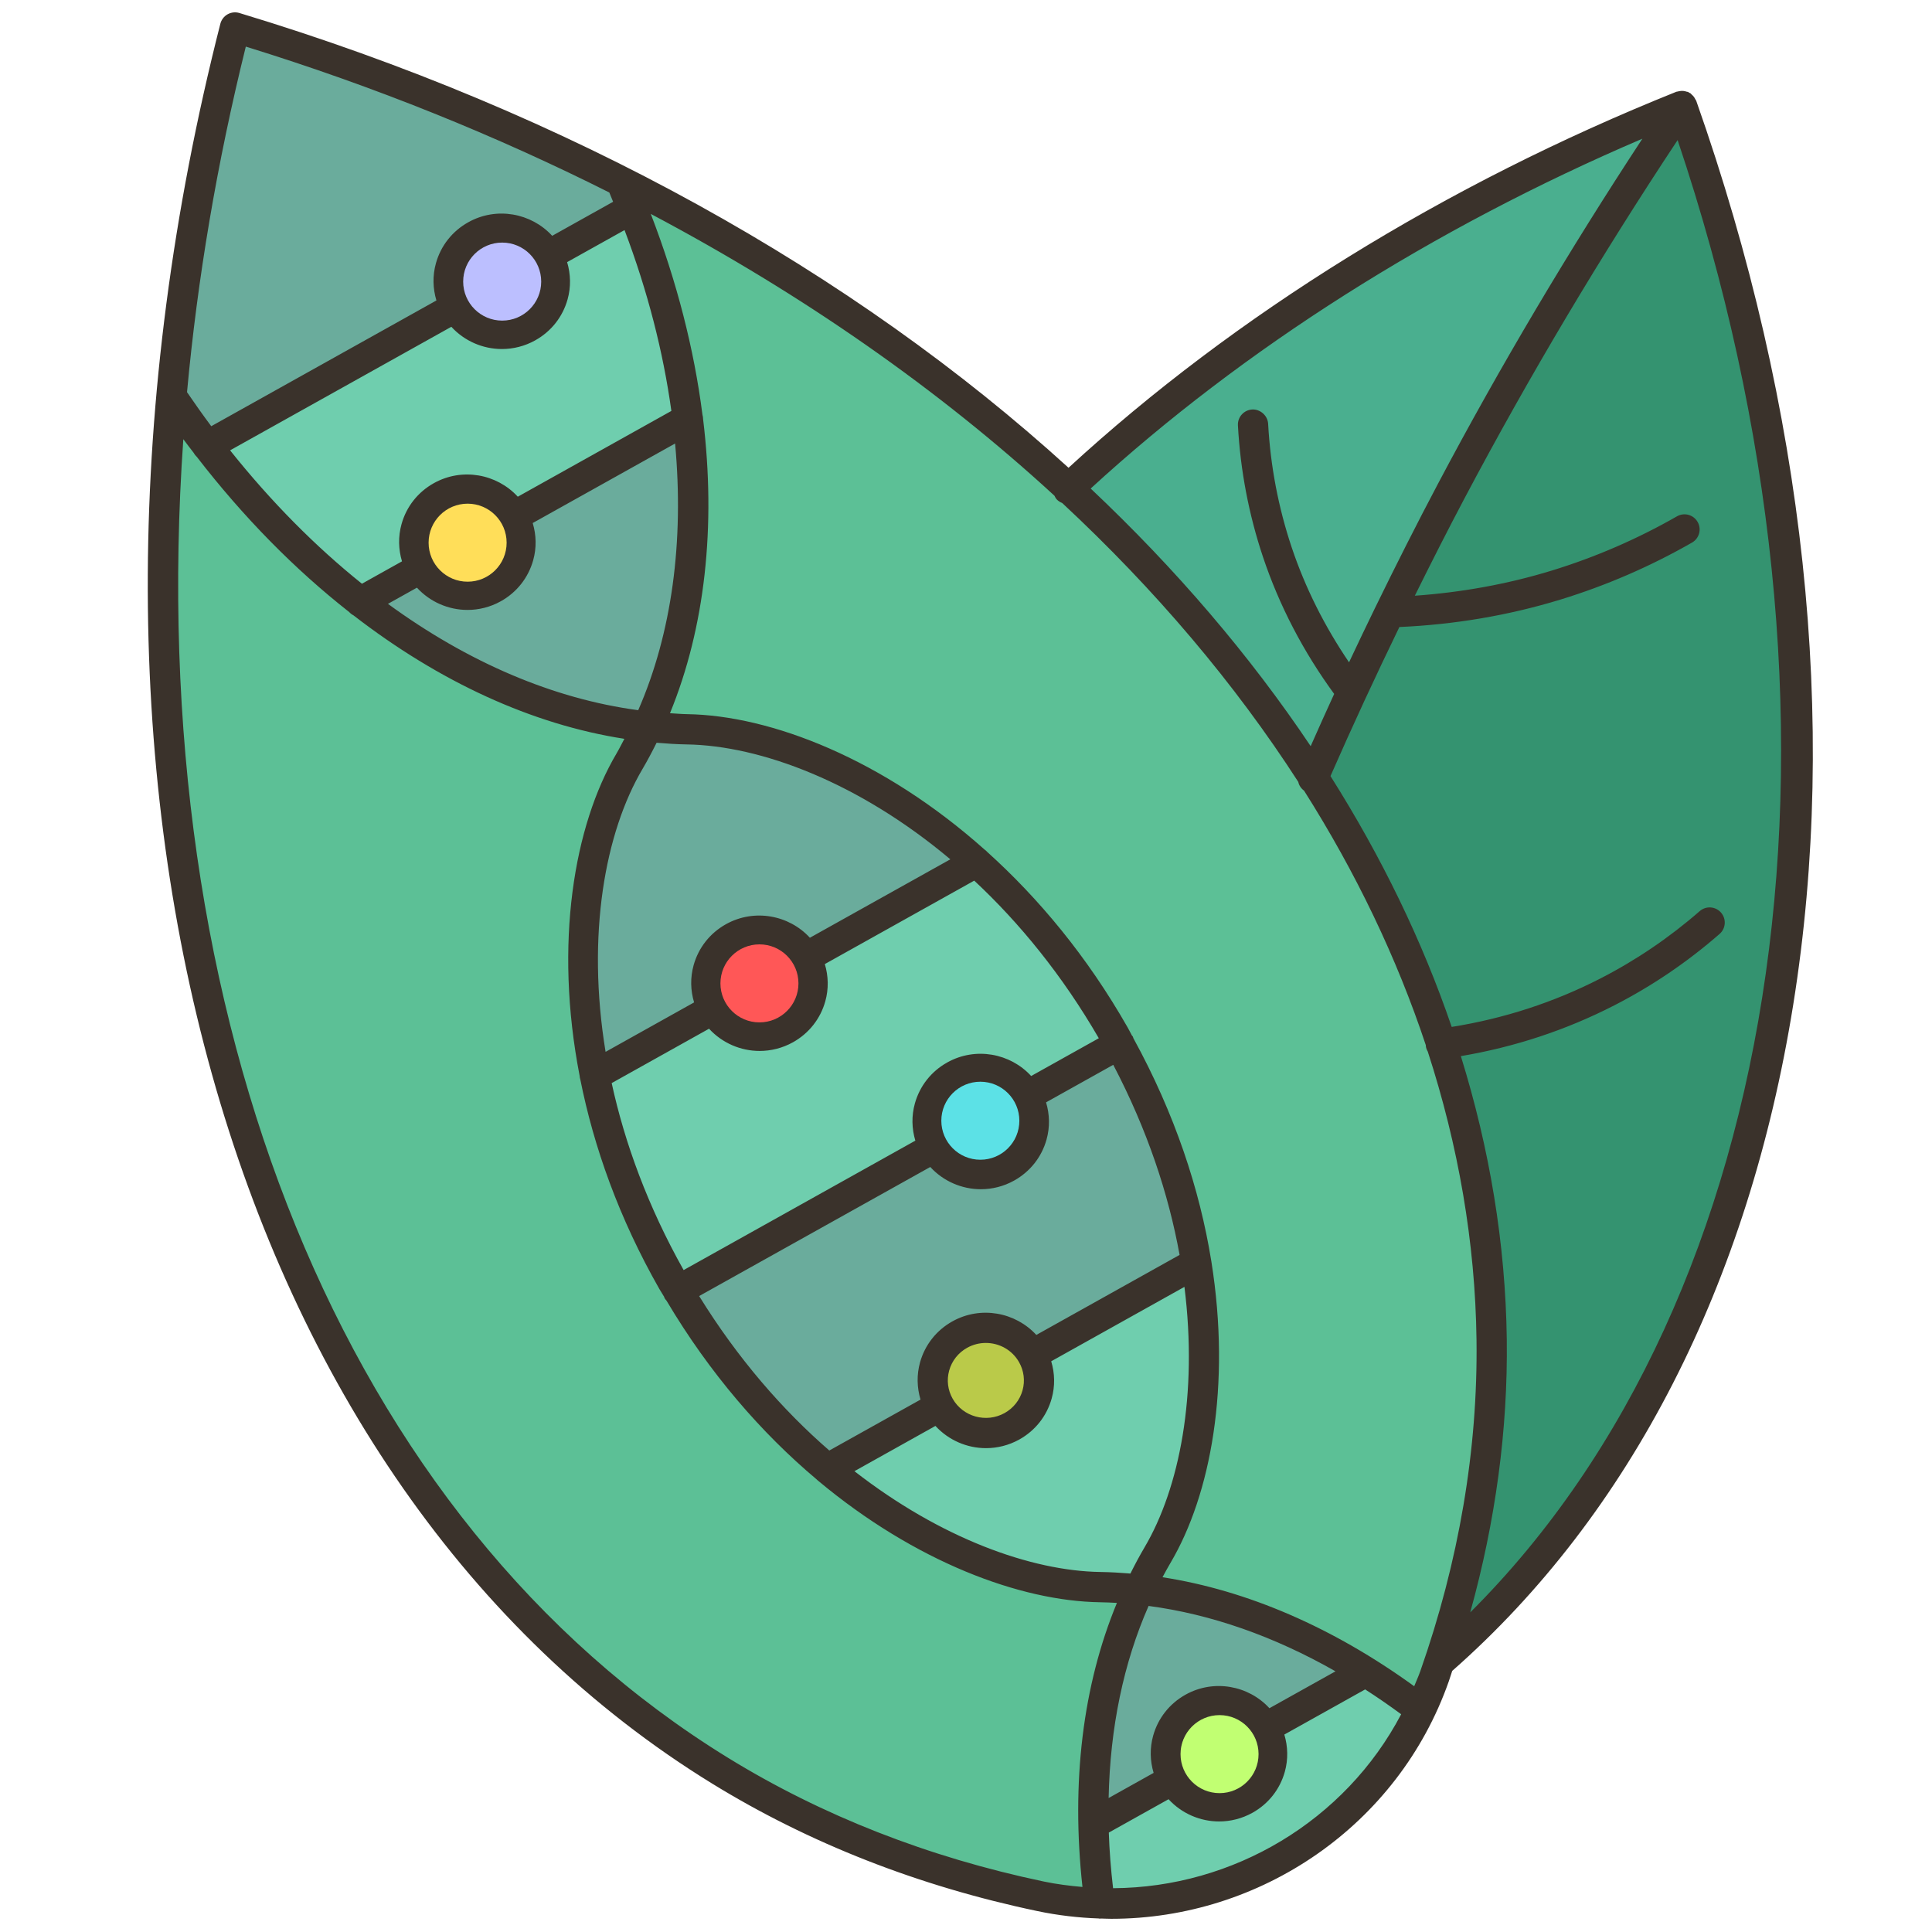 <svg xmlns="http://www.w3.org/2000/svg" xmlns:xlink="http://www.w3.org/1999/xlink" width="500" zoomAndPan="magnify" viewBox="0 0 375 375" height="500" preserveAspectRatio="xMidYMid meet" version="1.0"><defs><clipPath id="c40ffbdf9c"><path d="M 28 2.398 L 352 2.398 L 352 372.449 L 28 372.449 Z M 28 2.398 " clip-rule="nonzero"/></clipPath><clipPath id="519be8d11a"><path d="M 139.836 183.301 L 154.977 183.301 L 154.977 198.445 L 139.836 198.445 Z M 139.836 183.301 " clip-rule="nonzero"/></clipPath><clipPath id="9b2391c739"><path d="M 147.406 183.301 C 143.227 183.301 139.836 186.691 139.836 190.875 C 139.836 195.055 143.227 198.445 147.406 198.445 C 151.59 198.445 154.98 195.055 154.98 190.875 C 154.98 186.691 151.59 183.301 147.406 183.301 " clip-rule="nonzero"/></clipPath><clipPath id="f9de8ad723"><path d="M 182.711 209.961 L 197.855 209.961 L 197.855 225.105 L 182.711 225.105 Z M 182.711 209.961 " clip-rule="nonzero"/></clipPath><clipPath id="6d6449962f"><path d="M 190.285 209.961 C 186.102 209.961 182.711 213.352 182.711 217.531 C 182.711 221.715 186.102 225.105 190.285 225.105 C 194.465 225.105 197.855 221.715 197.855 217.531 C 197.855 213.352 194.465 209.961 190.285 209.961 " clip-rule="nonzero"/></clipPath><clipPath id="e673944aca"><path d="M 229.141 332.902 L 244.285 332.902 L 244.285 348.047 L 229.141 348.047 Z M 229.141 332.902 " clip-rule="nonzero"/></clipPath><clipPath id="370c1cbd4e"><path d="M 236.715 332.902 C 232.531 332.902 229.141 336.293 229.141 340.473 C 229.141 344.656 232.531 348.047 236.715 348.047 C 240.895 348.047 244.285 344.656 244.285 340.473 C 244.285 336.293 240.895 332.902 236.715 332.902 " clip-rule="nonzero"/></clipPath><clipPath id="46b9caabfe"><path d="M 83.191 97.762 L 98.336 97.762 L 98.336 112.906 L 83.191 112.906 Z M 83.191 97.762 " clip-rule="nonzero"/></clipPath><clipPath id="e02281fb68"><path d="M 90.762 97.762 C 86.582 97.762 83.191 101.152 83.191 105.336 C 83.191 109.516 86.582 112.906 90.762 112.906 C 94.945 112.906 98.336 109.516 98.336 105.336 C 98.336 101.152 94.945 97.762 90.762 97.762 " clip-rule="nonzero"/></clipPath><clipPath id="2997e23e3e"><path d="M 89.902 47.086 L 105.047 47.086 L 105.047 62.23 L 89.902 62.23 Z M 89.902 47.086 " clip-rule="nonzero"/></clipPath><clipPath id="cc95b3b1a2"><path d="M 97.473 47.086 C 93.293 47.086 89.902 50.477 89.902 54.66 C 89.902 58.84 93.293 62.23 97.473 62.23 C 101.656 62.23 105.047 58.84 105.047 54.66 C 105.047 50.477 101.656 47.086 97.473 47.086 " clip-rule="nonzero"/></clipPath></defs><path fill="#baca49" d="M 245.594 335.383 C 248.383 340.289 246.652 346.516 241.688 349.305 C 236.723 352.066 230.41 350.332 227.621 345.43 C 224.828 340.496 226.562 334.27 231.527 331.508 C 236.488 328.719 242.805 330.449 245.594 335.383 Z M 245.594 335.383 " fill-opacity="1" fill-rule="nonzero"/><path fill="#baca49" d="M 200.336 262.93 C 203.156 267.836 201.395 274.062 196.43 276.82 C 191.465 279.613 185.184 277.879 182.363 272.945 C 179.574 268.039 181.336 261.816 186.297 259.055 C 191.262 256.266 197.547 257.996 200.336 262.93 Z M 200.336 262.93 " fill-opacity="1" fill-rule="nonzero"/><path fill="#baca49" d="M 199.336 212.652 C 202.129 217.586 200.395 223.812 195.43 226.57 C 190.469 229.363 184.152 227.602 181.363 222.695 C 178.574 217.789 180.305 211.562 185.27 208.773 C 190.234 206.012 196.547 207.746 199.336 212.652 Z M 199.336 212.652 " fill-opacity="1" fill-rule="nonzero"/><path fill="#baca49" d="M 156.402 185.836 C 159.191 190.742 157.457 196.969 152.496 199.73 C 147.531 202.52 141.215 200.785 138.426 195.852 C 135.637 190.949 137.371 184.723 142.332 181.961 C 147.297 179.172 153.609 180.902 156.402 185.836 Z M 156.402 185.836 " fill-opacity="1" fill-rule="nonzero"/><path fill="#baca49" d="M 99.688 100.227 C 102.508 105.133 100.746 111.359 95.785 114.148 C 90.82 116.906 84.535 115.176 81.715 110.27 C 78.926 105.336 80.688 99.109 85.652 96.352 C 90.613 93.559 96.898 95.293 99.688 100.227 Z M 99.688 100.227 " fill-opacity="1" fill-rule="nonzero"/><path fill="#baca49" d="M 106.387 49.594 C 109.176 54.5 107.414 60.727 102.449 63.484 C 97.488 66.277 91.203 64.543 88.41 59.609 C 85.594 54.703 87.355 48.477 92.316 45.719 C 97.281 42.926 103.566 44.66 106.387 49.594 Z M 106.387 49.594 " fill-opacity="1" fill-rule="nonzero"/><path fill="#6fceae" d="M 265.094 324.488 C 268.707 326.75 272.262 329.215 275.754 331.891 C 264.391 355.738 239.777 370.422 213.434 369.453 C 212.73 364.195 212.32 359.055 212.262 354.004 L 227.621 345.43 C 230.41 350.332 236.723 352.066 241.688 349.305 C 246.652 346.516 248.383 340.289 245.594 335.383 Z M 265.094 324.488 " fill-opacity="1" fill-rule="nonzero"/><path fill="#6aac9c" d="M 265.094 324.488 L 245.594 335.383 C 242.805 330.449 236.488 328.719 231.527 331.508 C 226.562 334.27 224.828 340.496 227.621 345.43 L 212.262 354.004 C 211.906 337.383 214.844 321.875 221.16 308.512 C 235.988 310.098 250.91 315.617 265.094 324.488 Z M 265.094 324.488 " fill-opacity="1" fill-rule="nonzero"/><path fill="#6fceae" d="M 232.203 245.133 C 236.02 268.539 232.203 289.07 224.684 301.844 C 223.422 303.988 222.246 306.219 221.16 308.512 C 218.602 308.219 216.078 308.07 213.551 308.043 C 198.602 307.836 178.898 300.465 160.602 285.133 L 160.602 285.105 L 182.363 272.945 C 185.184 277.879 191.465 279.613 196.43 276.82 C 201.395 274.062 203.156 267.836 200.336 262.93 Z M 232.203 245.133 " fill-opacity="1" fill-rule="nonzero"/><path fill="#6aac9c" d="M 232.203 245.133 L 200.336 262.93 C 197.547 257.996 191.262 256.266 186.297 259.055 C 181.336 261.816 179.574 268.039 182.363 272.945 L 160.602 285.105 L 160.602 285.133 C 150.027 276.293 139.984 264.781 131.582 250.477 L 181.363 222.695 C 184.152 227.602 190.469 229.363 195.43 226.57 C 200.395 223.812 202.129 217.586 199.336 212.652 L 217.281 202.637 L 217.312 202.637 C 225.301 217.145 230.027 231.625 232.203 245.133 Z M 232.203 245.133 " fill-opacity="1" fill-rule="nonzero"/><path fill="#6fceae" d="M 217.281 202.637 L 199.336 212.652 C 196.547 207.746 190.234 206.012 185.27 208.773 C 180.305 211.562 178.574 217.789 181.363 222.695 L 131.582 250.477 C 131.23 249.891 130.879 249.332 130.555 248.746 C 122.801 235.148 117.957 221.551 115.402 208.715 L 138.426 195.852 C 141.215 200.785 147.531 202.52 152.496 199.73 C 157.457 196.969 159.191 190.742 156.402 185.836 L 189.527 167.336 C 199.309 176.117 208.559 187.277 216.312 200.875 C 216.637 201.461 216.988 202.051 217.281 202.637 Z M 217.281 202.637 " fill-opacity="1" fill-rule="nonzero"/><path fill="#6aac9c" d="M 189.527 167.336 L 156.402 185.836 C 153.609 180.902 147.297 179.172 142.332 181.961 C 137.371 184.723 135.637 190.949 138.426 195.852 L 115.402 208.715 C 110.41 183.547 114.199 161.285 122.188 147.773 C 123.449 145.602 124.652 143.371 125.711 141.078 C 128.266 141.344 130.789 141.52 133.316 141.547 C 149.145 141.785 170.352 150.066 189.527 167.336 Z M 189.527 167.336 " fill-opacity="1" fill-rule="nonzero"/><path fill="#6aac9c" d="M 133.551 81.312 C 136.34 103.309 133.785 123.926 125.711 141.078 C 106.707 139.051 87.559 130.566 69.969 116.848 L 81.715 110.27 C 84.535 115.176 90.82 116.906 95.785 114.148 C 100.746 111.359 102.508 105.133 99.688 100.227 Z M 133.551 81.312 " fill-opacity="1" fill-rule="nonzero"/><path fill="#6fceae" d="M 133.551 81.312 L 99.688 100.227 C 96.898 95.293 90.613 93.559 85.652 96.352 C 80.688 99.109 78.926 105.336 81.715 110.27 L 69.969 116.848 L 69.938 116.848 C 59.309 108.539 49.262 98.348 40.188 86.539 L 88.41 59.609 C 91.203 64.543 97.488 66.277 102.449 63.484 C 107.414 60.727 109.176 54.5 106.387 49.594 L 122.742 40.43 C 128.266 54.234 131.906 68.039 133.551 81.312 Z M 133.551 81.312 " fill-opacity="1" fill-rule="nonzero"/><path fill="#6aac9c" d="M 122.742 40.43 L 106.387 49.594 C 103.566 44.66 97.281 42.926 92.316 45.719 C 87.355 48.477 85.594 54.703 88.41 59.609 L 40.188 86.539 C 37.84 83.457 35.547 80.285 33.316 76.996 C 35.371 53.617 39.426 29.625 45.621 5.336 C 72.348 13.41 97.457 23.516 120.629 35.293 C 121.363 36.996 122.066 38.727 122.742 40.43 Z M 122.742 40.43 " fill-opacity="1" fill-rule="nonzero"/><path fill="#5cc096" d="M 139.75 343.668 C 63.273 296.617 23.035 194.324 33.316 76.996 C 35.547 80.285 37.84 83.457 40.188 86.539 C 49.262 98.348 59.309 108.539 69.938 116.848 L 69.969 116.848 C 87.559 130.566 106.707 139.051 125.711 141.078 C 124.652 143.371 123.449 145.602 122.188 147.773 C 114.199 161.285 110.41 183.547 115.402 208.715 C 117.957 221.551 122.801 235.148 130.555 248.746 C 130.879 249.332 131.23 249.891 131.582 250.477 C 139.984 264.781 150.027 276.293 160.602 285.133 C 178.898 300.465 198.602 307.836 213.551 308.043 C 216.078 308.07 218.602 308.219 221.16 308.512 C 214.844 321.875 211.906 337.383 212.262 354.004 C 212.32 359.055 212.73 364.195 213.434 369.453 C 209.645 369.336 205.828 368.863 201.98 368.07 C 173.172 362.023 152.672 351.625 139.75 343.668 Z M 139.75 343.668 " fill-opacity="1" fill-rule="nonzero"/><path fill="#5cc096" d="M 133.551 81.312 C 131.906 68.039 128.266 54.234 122.742 40.43 C 122.066 38.727 121.363 36.996 120.629 35.293 C 153.699 52.09 182.863 72.324 207.207 94.941 C 226.062 112.387 242.07 131.301 254.785 151.152 C 276.781 185.426 289.059 222.547 289.527 260.023 C 289.734 274.59 288.238 296.293 279.398 322.609 C 279.102 323.52 278.781 324.43 278.457 325.371 C 277.664 327.602 276.781 329.773 275.754 331.891 C 272.262 329.215 268.707 326.75 265.094 324.488 C 250.91 315.617 235.988 310.098 221.16 308.512 C 222.246 306.219 223.422 303.988 224.684 301.844 C 232.203 289.07 236.02 268.539 232.203 245.133 C 230.027 231.625 225.301 217.145 217.312 202.637 L 217.281 202.637 C 216.988 202.051 216.637 201.461 216.312 200.875 C 208.559 187.277 199.309 176.117 189.527 167.336 C 170.352 150.066 149.145 141.785 133.316 141.547 C 130.789 141.52 128.266 141.344 125.711 141.078 C 133.785 123.926 136.34 103.309 133.551 81.312 Z M 133.551 81.312 " fill-opacity="1" fill-rule="nonzero"/><path fill="#4aaf8f" d="M 262.332 134.383 C 259.691 140.051 257.195 145.66 254.785 151.152 C 242.07 131.301 226.062 112.387 207.207 94.941 L 207.238 94.91 C 239.043 65.129 279.457 39.402 326.477 20.547 C 311.73 42.43 296.488 67.363 281.688 95.293 C 277.488 103.281 273.492 111.121 269.734 118.875 L 269.707 118.875 C 267.148 124.105 264.684 129.273 262.332 134.383 Z M 262.332 134.383 " fill-opacity="1" fill-rule="nonzero"/><path fill="#349370" d="M 289.527 260.023 C 289.059 222.547 276.781 185.426 254.785 151.152 C 257.195 145.66 259.691 140.051 262.332 134.383 C 264.684 129.273 267.148 124.105 269.707 118.875 L 269.734 118.875 C 273.492 111.121 277.488 103.281 281.688 95.293 C 296.488 67.363 311.73 42.43 326.477 20.547 C 369.473 142.547 349 261.934 279.398 322.609 C 288.238 296.293 289.734 274.59 289.527 260.023 Z M 289.527 260.023 " fill-opacity="1" fill-rule="nonzero"/><g clip-path="url(#c40ffbdf9c)"><path fill="#3a322b" d="M 329.238 19.562 C 329.199 19.457 329.113 19.375 329.066 19.277 C 328.977 19.094 328.879 18.922 328.754 18.758 C 328.637 18.605 328.5 18.48 328.359 18.355 C 328.266 18.277 328.211 18.172 328.109 18.102 C 328.035 18.051 327.949 18.047 327.875 18.004 C 327.801 17.965 327.754 17.898 327.68 17.859 C 327.578 17.812 327.461 17.824 327.352 17.789 C 327.152 17.723 326.965 17.672 326.762 17.656 C 326.582 17.637 326.418 17.641 326.242 17.656 C 326.031 17.672 325.836 17.707 325.633 17.766 C 325.547 17.789 325.457 17.777 325.375 17.812 C 280.492 35.816 239.785 61.023 207.402 90.793 C 165.727 52.859 110.648 21.922 46.465 2.523 C 45.695 2.293 44.871 2.383 44.172 2.777 C 43.473 3.172 42.969 3.836 42.77 4.609 C 5.496 150.852 43.852 288.113 138.199 346.176 C 157.039 357.766 178.293 366.102 201.375 370.945 C 205.344 371.777 209.309 372.234 213.246 372.371 C 213.312 372.375 213.371 372.406 213.434 372.406 C 213.539 372.406 213.648 372.398 213.758 372.387 C 214.406 372.402 215.059 372.438 215.707 372.438 C 244.652 372.438 271.383 354.34 281.211 326.344 C 281.449 325.672 281.645 324.996 281.875 324.32 C 316.488 293.863 339.375 249.191 348.059 195.043 C 356.863 140.141 350.352 79.461 329.238 19.562 Z M 318.785 26.922 C 304.547 48.605 291.188 71.066 279.102 93.914 C 274.973 101.723 270.969 109.66 267.066 117.652 C 267.027 117.738 266.977 117.812 266.945 117.898 C 265.219 121.441 263.523 124.992 261.848 128.555 C 257.133 121.609 253.352 114.129 250.699 106.195 C 248.117 98.461 246.59 90.41 246.145 82.258 C 246.059 80.637 244.57 79.391 243.055 79.484 C 241.434 79.574 240.191 80.957 240.281 82.578 C 240.75 91.254 242.383 99.828 245.129 108.059 C 248.316 117.594 253 126.527 258.961 134.691 C 257.41 138.062 255.906 141.441 254.402 144.828 C 242.609 127.227 228.277 110.461 211.699 94.824 C 241.387 67.605 278.18 44.285 318.785 26.922 Z M 277.129 204.105 C 283.062 222.383 286.344 241.121 286.59 260.062 C 286.867 281.332 283.191 302.977 275.672 324.395 C 275.32 325.387 274.891 326.328 274.496 327.297 C 258.723 315.879 242.086 308.684 225.641 306.141 C 226.148 305.191 226.664 304.25 227.207 303.328 C 234.996 290.125 238.973 268.965 235.129 244.879 C 235.125 244.797 235.102 244.727 235.09 244.645 C 232.867 230.902 228.047 216.215 219.988 201.516 C 219.941 201.41 219.941 201.297 219.883 201.195 C 219.836 201.113 219.758 201.062 219.703 200.984 C 219.414 200.457 219.164 199.93 218.863 199.406 C 211.008 185.621 201.598 174.355 191.645 165.383 C 191.477 165.195 191.301 165.027 191.098 164.895 C 171.414 147.348 149.652 138.859 133.359 138.617 C 132.258 138.602 131.145 138.496 130.043 138.434 C 136.852 121.816 139.004 102.18 136.469 81.336 C 136.473 81.059 136.422 80.789 136.348 80.516 C 134.73 67.805 131.387 54.672 126.316 41.52 C 155.969 57.223 182.328 75.688 204.668 96.219 C 204.793 96.465 204.91 96.715 205.105 96.926 C 205.41 97.25 205.777 97.477 206.168 97.629 C 224.254 114.457 239.656 132.633 251.992 151.762 C 252.145 152.445 252.527 153.035 253.113 153.461 C 263.188 169.371 271.129 185.922 276.758 202.891 C 276.762 202.938 276.746 202.973 276.75 203.016 C 276.793 203.418 276.938 203.777 277.129 204.105 Z M 230.168 343.961 C 229.211 342.281 228.969 340.328 229.488 338.469 C 230.012 336.59 231.246 335.027 232.969 334.066 C 234.117 333.422 235.367 333.121 236.598 333.121 C 239.18 333.121 241.684 334.457 243.039 336.832 C 243.039 336.832 243.039 336.832 243.043 336.832 C 244 338.512 244.238 340.461 243.723 342.32 C 243.195 344.203 241.961 345.77 240.242 346.73 C 236.688 348.707 232.168 347.465 230.168 343.961 Z M 246.395 331.562 C 242.332 327.133 235.578 325.879 230.105 328.938 C 227.008 330.668 224.781 333.488 223.828 336.891 C 223.156 339.297 223.219 341.781 223.918 344.117 L 215.184 348.996 C 215.465 335.359 218.074 322.777 222.941 311.711 C 235.02 313.312 247.27 317.59 259.219 324.402 Z M 124.707 149.266 C 125.684 147.609 126.582 145.902 127.445 144.168 C 129.391 144.328 131.332 144.461 133.266 144.492 C 147.672 144.703 166.73 151.891 184.461 166.793 L 157.199 182.016 C 153.133 177.586 146.383 176.332 140.906 179.387 C 137.805 181.121 135.578 183.945 134.629 187.352 C 133.961 189.754 134.023 192.234 134.723 194.566 L 117.543 204.164 C 113.809 181.434 117.445 161.574 124.707 149.266 Z M 140.973 194.406 C 140.016 192.73 139.773 190.781 140.293 188.922 C 140.812 187.043 142.051 185.477 143.773 184.516 C 144.922 183.875 146.168 183.57 147.402 183.57 C 149.984 183.57 152.492 184.906 153.848 187.281 C 154.805 188.965 155.047 190.914 154.527 192.773 C 154 194.652 152.766 196.215 151.047 197.176 C 147.496 199.168 142.98 197.926 140.973 194.406 Z M 137.625 199.672 C 140.172 202.449 143.754 203.988 147.438 203.988 C 149.637 203.988 151.867 203.445 153.914 202.305 C 157.012 200.574 159.238 197.754 160.188 194.355 C 160.863 191.945 160.801 189.461 160.098 187.125 L 189.098 170.93 C 197.883 179.121 206.191 189.281 213.277 201.52 L 200.148 208.852 C 196.082 204.418 189.336 203.156 183.855 206.223 C 180.758 207.953 178.531 210.773 177.578 214.176 C 176.906 216.582 176.969 219.066 177.668 221.398 L 132.691 246.52 C 125.766 234.191 121.27 221.902 118.727 210.227 Z M 183.914 221.246 C 182.957 219.566 182.715 217.613 183.234 215.754 C 183.762 213.875 184.992 212.312 186.715 211.352 C 187.863 210.711 189.113 210.41 190.344 210.41 C 192.926 210.41 195.434 211.746 196.789 214.121 C 197.746 215.801 197.988 217.754 197.469 219.613 C 196.945 221.492 195.711 223.055 193.988 224.016 C 190.434 225.996 185.918 224.75 183.914 221.246 Z M 180.566 226.512 C 183.109 229.285 186.695 230.828 190.383 230.828 C 192.578 230.828 194.809 230.285 196.855 229.141 C 199.953 227.41 202.18 224.59 203.133 221.188 C 203.805 218.785 203.742 216.297 203.039 213.965 L 216.082 206.68 C 222.688 219.285 226.828 231.789 228.957 243.578 L 201.148 259.109 C 197.086 254.68 190.332 253.418 184.855 256.48 C 181.754 258.211 179.527 261.039 178.578 264.438 C 177.91 266.844 177.977 269.324 178.672 271.66 L 160.969 281.543 C 151.871 273.648 143.191 263.676 135.703 251.562 Z M 184.918 271.504 C 183.961 269.824 183.719 267.875 184.234 266.016 C 184.762 264.133 185.996 262.57 187.715 261.609 C 188.867 260.969 190.113 260.664 191.348 260.664 C 193.93 260.664 196.438 262 197.789 264.379 C 198.746 266.059 198.992 268.012 198.473 269.871 C 197.945 271.75 196.711 273.312 194.992 274.273 C 191.438 276.25 186.922 275.012 184.918 271.504 Z M 181.566 276.77 C 184.109 279.543 187.695 281.086 191.379 281.086 C 193.578 281.086 195.809 280.543 197.855 279.402 C 200.953 277.672 203.18 274.848 204.129 271.449 C 204.805 269.043 204.742 266.559 204.039 264.223 L 229.898 249.781 C 232.52 270.684 228.941 288.836 222.148 300.352 C 221.172 302 220.273 303.699 219.41 305.426 C 217.469 305.266 215.527 305.148 213.59 305.121 C 200.113 304.922 182.566 298.57 165.844 285.555 Z M 44.66 87.41 L 87.605 63.43 C 90.148 66.207 93.734 67.746 97.418 67.746 C 99.617 67.746 101.844 67.203 103.891 66.059 C 106.992 64.328 109.219 61.504 110.168 58.105 C 110.84 55.699 110.777 53.215 110.078 50.879 L 121.223 44.656 C 125.715 56.516 128.73 68.32 130.312 79.762 L 100.504 96.41 C 96.438 91.98 89.688 90.719 84.211 93.781 C 81.109 95.512 78.883 98.336 77.938 101.734 C 77.266 104.141 77.328 106.625 78.027 108.957 L 70.25 113.301 C 61.207 106.051 52.598 97.359 44.66 87.41 Z M 103.828 51.035 C 104.785 52.719 105.027 54.668 104.508 56.527 C 103.984 58.406 102.75 59.969 101.027 60.934 C 97.477 62.926 92.961 61.68 90.953 58.168 C 89.996 56.488 89.754 54.539 90.27 52.68 C 90.797 50.797 92.031 49.234 93.754 48.273 C 94.906 47.633 96.148 47.328 97.383 47.328 C 99.965 47.32 102.473 48.66 103.828 51.035 Z M 84.281 108.801 C 83.32 107.121 83.078 105.172 83.598 103.309 C 84.121 101.43 85.355 99.867 87.078 98.906 C 88.23 98.262 89.477 97.961 90.707 97.961 C 93.289 97.961 95.797 99.297 97.148 101.672 C 97.148 101.672 97.148 101.672 97.152 101.672 C 98.109 103.352 98.352 105.301 97.832 107.16 C 97.309 109.039 96.07 110.605 94.352 111.566 C 90.797 113.555 86.277 112.316 84.281 108.801 Z M 80.926 114.066 C 83.473 116.844 87.055 118.387 90.738 118.387 C 92.938 118.387 95.168 117.844 97.215 116.699 C 100.316 114.969 102.539 112.141 103.492 108.742 C 104.164 106.336 104.102 103.855 103.398 101.52 L 131.035 86.086 C 132.793 105.109 130.414 122.879 123.879 137.848 C 107.438 135.66 90.832 128.555 75.301 117.207 Z M 47.711 9.047 C 72.766 16.797 96.352 26.348 118.27 37.367 C 118.527 37.969 118.754 38.566 119.004 39.164 L 107.18 45.77 C 103.117 41.336 96.367 40.074 90.891 43.141 C 87.789 44.867 85.562 47.695 84.613 51.098 C 83.941 53.504 84.008 55.984 84.707 58.32 L 41.004 82.727 C 39.402 80.582 37.84 78.371 36.301 76.121 C 38.32 54.18 42.086 31.734 47.711 9.047 Z M 141.281 341.172 C 66.355 295.07 27.727 197.402 35.582 85.246 C 36.254 86.16 36.941 87.043 37.629 87.938 C 37.633 87.949 37.633 87.961 37.637 87.973 C 37.789 88.242 37.984 88.473 38.203 88.676 C 47.258 100.402 57.23 110.52 67.777 118.797 C 68.02 119.062 68.293 119.273 68.605 119.434 C 85.254 132.316 103.25 140.621 121.191 143.406 C 120.68 144.363 120.199 145.348 119.648 146.281 C 111.426 160.219 107.512 183.051 112.504 208.809 C 112.508 209.055 112.57 209.293 112.641 209.539 C 115.258 222.617 120.133 236.418 127.992 250.207 C 128.289 250.727 128.613 251.199 128.91 251.711 C 128.945 251.793 128.945 251.875 128.988 251.953 C 129.09 252.137 129.223 252.289 129.359 252.441 C 137.801 266.656 147.859 278.184 158.445 287.094 C 158.551 287.211 158.668 287.305 158.789 287.402 C 177.648 303.168 198.043 310.77 213.504 310.996 C 214.598 311.012 215.695 311.062 216.793 311.121 C 210.168 327.125 207.879 345.906 210.105 366.258 C 207.598 366.039 205.09 365.727 202.578 365.199 C 180.164 360.492 159.543 352.41 141.281 341.172 Z M 216.047 366.5 C 215.621 362.844 215.336 359.242 215.219 355.703 L 226.816 349.227 C 229.359 352 232.945 353.543 236.633 353.543 C 238.828 353.543 241.062 352.996 243.109 351.855 C 246.207 350.125 248.434 347.297 249.383 343.895 C 250.051 341.488 249.988 339.012 249.289 336.676 L 264.977 327.914 C 267.324 329.426 269.652 331.031 271.965 332.734 C 261.086 353.418 239.41 366.367 216.047 366.5 Z M 285.371 312.965 C 290.277 295.285 292.688 277.52 292.465 259.988 C 292.223 241.379 289.129 222.973 283.551 204.992 C 293.977 203.234 303.969 199.941 313.309 195.152 C 320.652 191.391 327.535 186.723 333.77 181.277 C 334.992 180.215 335.117 178.355 334.051 177.137 C 332.984 175.91 331.129 175.789 329.91 176.852 C 324.035 181.98 317.547 186.379 310.633 189.926 C 301.594 194.562 291.895 197.707 281.773 199.324 C 276.066 182.613 268.152 166.316 258.246 150.637 C 262.496 140.938 266.973 131.277 271.621 121.703 C 282.23 121.238 292.73 119.48 302.855 116.387 C 311.742 113.664 320.344 109.941 328.418 105.316 C 329.824 104.512 330.316 102.719 329.508 101.309 C 328.699 99.902 326.914 99.41 325.5 100.219 C 317.801 104.625 309.605 108.176 301.137 110.766 C 292.523 113.402 283.621 114.992 274.617 115.629 C 277.777 109.25 280.992 102.906 284.301 96.652 C 296.848 72.938 310.762 49.621 325.625 27.191 C 363.195 138.98 347.109 251.484 285.371 312.965 Z M 285.371 312.965 " fill-opacity="1" fill-rule="nonzero"/></g><g clip-path="url(#519be8d11a)"><g clip-path="url(#9b2391c739)"><path fill="#ff5757" d="M 139.836 183.301 L 154.977 183.301 L 154.977 198.445 L 139.836 198.445 Z M 139.836 183.301 " fill-opacity="1" fill-rule="nonzero"/></g></g><g clip-path="url(#f9de8ad723)"><g clip-path="url(#6d6449962f)"><path fill="#5ce1e6" d="M 182.711 209.961 L 197.855 209.961 L 197.855 225.105 L 182.711 225.105 Z M 182.711 209.961 " fill-opacity="1" fill-rule="nonzero"/></g></g><g clip-path="url(#e673944aca)"><g clip-path="url(#370c1cbd4e)"><path fill="#c1ff72" d="M 229.141 332.902 L 244.285 332.902 L 244.285 348.047 L 229.141 348.047 Z M 229.141 332.902 " fill-opacity="1" fill-rule="nonzero"/></g></g><g clip-path="url(#46b9caabfe)"><g clip-path="url(#e02281fb68)"><path fill="#ffde59" d="M 83.191 97.762 L 98.336 97.762 L 98.336 112.906 L 83.191 112.906 Z M 83.191 97.762 " fill-opacity="1" fill-rule="nonzero"/></g></g><g clip-path="url(#2997e23e3e)"><g clip-path="url(#cc95b3b1a2)"><path fill="#bcbfff" d="M 89.902 47.086 L 105.047 47.086 L 105.047 62.23 L 89.902 62.23 Z M 89.902 47.086 " fill-opacity="1" fill-rule="nonzero"/></g></g></svg>